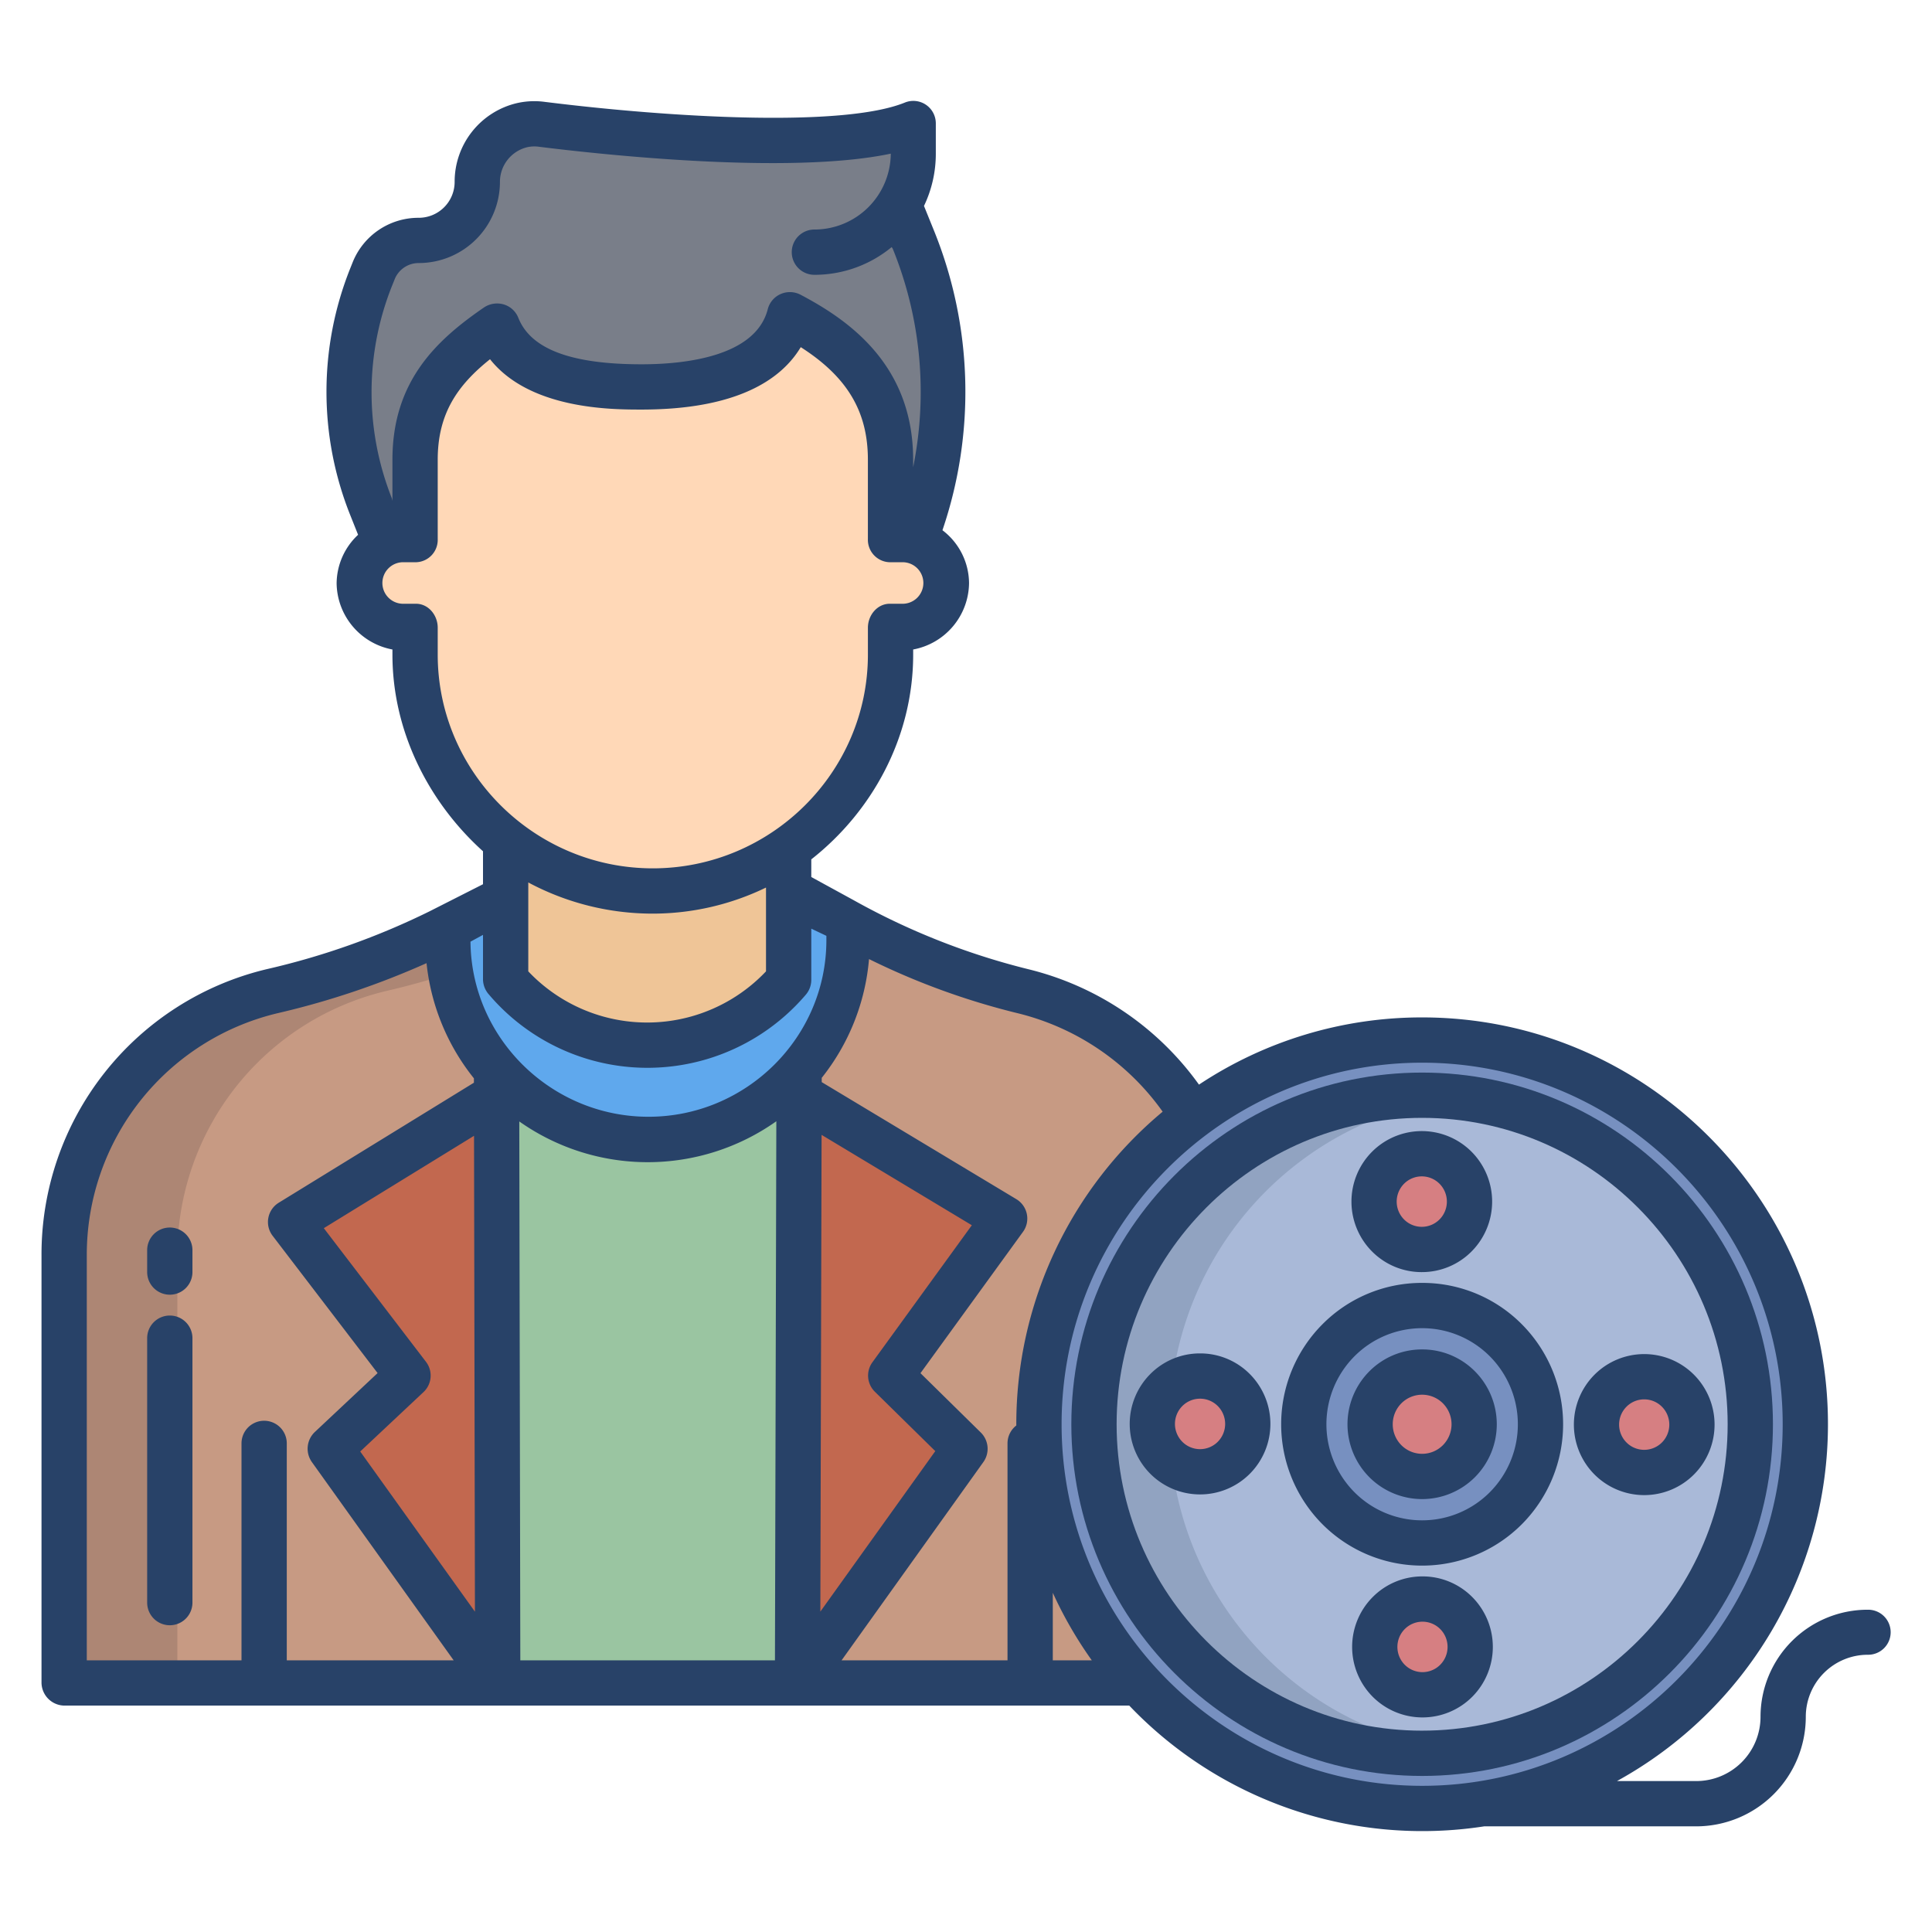 <svg id="Layer_1" height="512" viewBox="0 0 512 512" width="512" xmlns="http://www.w3.org/2000/svg" data-name="Layer 1"><path d="m271.052 262.655a189.619 189.619 0 0 1 -46.1-18.123l.044.278-.085-.28c-.41-.22-.957-.44-1.368-.66l-14.543-7.9-75 2.06-15.45 7.82-1.965 1.03a205.28 205.28 0 0 1 -44.347 15.77 72.028 72.028 0 0 0 -55.238 70.03v113.32h298l1.285-150.14a72.51 72.51 0 0 0 -45.233-33.205z" fill="#c79a83"/><path d="m134 238.03-15.45 7.82-1.965 1.03a205.28 205.28 0 0 1 -44.347 15.77 72.028 72.028 0 0 0 -55.238 70.03v113.32h30v-113.32a72.028 72.028 0 0 1 55.238-70.03 205.28 205.28 0 0 0 44.347-15.77l1.965-1.03 15.45-7.82z" fill="#ad8674"/><path d="m238.28 54.21 3.79 9.5a108.3 108.3 0 0 1 .22 79.64 11.618 11.618 0 0 0 -3.36-.49h-3.14v-21.03c0-9.52-2.69-17.05-7.35-23.23s-11.29-11.04-19.18-15.19c-3.57 14.02-19.78 19.13-39.23 19.13-17.93 0-33.11-3.52-38.17-15.91l-.08-.2c-13.01 8.94-21.54 18.44-21.54 35.4v21.03h-3.14a11.786 11.786 0 0 0 -4.87 1.05l-3.82-9.6a82.335 82.335 0 0 1 0-61l.59-1.5a12.879 12.879 0 0 1 11.97-8.1 15.5 15.5 0 0 0 15.52-15.48 15.5 15.5 0 0 1 11.96-15.08 14.65 14.65 0 0 1 5.2-.2c11.14 1.39 75.85 8.95 98.42-.21v7.9a26.092 26.092 0 0 1 -3.79 13.57z" fill="#797e89"/><path d="m266.24 322.93-30.19 41.61 19.68 19.34-44.38 61.96.4-155.67h.02z" fill="#c2684f"/><path d="m223.46 243.87c.41.22.81.44 1.22.66l-.15.28v4.35a52.927 52.927 0 0 1 -90.31 37.33c-.91-.91-1.79-1.85-2.63-2.82a52.51 52.51 0 0 1 -12.87-34.51v-3.31l15.62-7.82v21.67a49.027 49.027 0 0 0 74.72 0v-23.73z" fill="#5fa8ed"/><path d="m211.77 283.55-.02 6.62-.4 155.67h-79.45l-.3-155.55-.01-6.62c.84.97 1.72 1.91 2.63 2.82a52.987 52.987 0 0 0 77.55-2.94z" fill="#9ac5a1"/><path d="m131.6 290.29.3 155.55-44.38-61.96 20.61-19.34-31.12-40.69 54.58-33.56z" fill="#c2684f"/><path d="m208.7 224.88-74.7-2.05v36.87a49.33 49.33 0 0 0 75 0v-34.6z" fill="#efc597"/><path d="m316.12 295.85a100.96 100.96 0 0 1 60.76-20.23c56.08 0 101.55 45.59 101.55 101.82a101.547 101.547 0 0 1 -202.98 4.97c-.08-1.65-.12-3.3-.12-4.97a101.761 101.761 0 0 1 40.79-81.59z" fill="#7790c0"/><path d="m376.88 290.24a87.2 87.2 0 1 1 -86.96 87.2 87.086 87.086 0 0 1 86.96-87.2z" fill="#a9b9d8"/><path d="m399.07 355.2a31.42 31.42 0 1 1 -44.38 0 31.524 31.524 0 0 1 44.38 0z" fill="#7790c0"/><ellipse cx="435.735" cy="377.53" fill="#d67f82" rx="12.649" ry="12.686"/><ellipse cx="376.885" cy="377.44" fill="#d67f82" rx="13.795" ry="13.832"/><ellipse cx="376.975" cy="436.45" fill="#d67f82" rx="12.649" ry="12.686"/><path d="m385.74 309.47a12.668 12.668 0 1 1 -17.89 0 12.711 12.711 0 0 1 17.89 0z" fill="#d67f82"/><path d="m134.34 222.83a62.719 62.719 0 0 1 -24.1-49.36v-7.12h-3.14a11.745 11.745 0 1 1 0-23.49h3.14v-21.03c0-16.96 8.53-26.46 21.54-35.4l.08.2c5.06 12.39 20.24 15.91 38.17 15.91 19.45 0 35.66-5.11 39.23-19.13 7.89 4.15 14.52 9 19.18 15.19s7.35 13.71 7.35 23.23v21.03h3.14a11.618 11.618 0 0 1 3.36.49 11.743 11.743 0 0 1 -3.36 23h-3.14v7.12a62.812 62.812 0 0 1 -101.45 49.36z" fill="#ffd8b7"/><path d="m309.92 377.44a87.121 87.121 0 0 1 76.96-86.623 87.2 87.2 0 1 0 0 173.246 87.121 87.121 0 0 1 -76.96-86.623z" fill="#91a3c1"/><ellipse cx="318.025" cy="377.35" fill="#d67f82" rx="12.649" ry="12.686"/><g fill="#284268"><path d="m45 325.309a6 6 0 0 0 -6 6v5.8a6 6 0 0 0 12 0v-5.8a6 6 0 0 0 -6-6z"/><path d="m45 348.632a6 6 0 0 0 -6 6v70.076a6 6 0 0 0 12 0v-70.076a6 6 0 0 0 -6-6z"/><path d="m495 426.593a28.394 28.394 0 0 0 -28.443 28.373 17.042 17.042 0 0 1 -17.103 17.034h-20.942a107.946 107.946 0 0 0 55.917-94.557c0-59.452-48.246-107.819-107.548-107.819a106.724 106.724 0 0 0 -59.141 17.812 78.621 78.621 0 0 0 -45.373-30.622 186.761 186.761 0 0 1 -46.056-18.208l-11.311-6.186v-4.678c16-12.568 27-32.216 27-54.274v-1.346a18.111 18.111 0 0 0 14.807-17.522 17.751 17.751 0 0 0 -7.049-14.085 113.772 113.772 0 0 0 -2.092-79.027l-2.8-6.913a31.916 31.916 0 0 0 3.134-13.934v-7.9a5.955 5.955 0 0 0 -8.207-5.559c-16.32 6.618-61.593 4.039-95.411-.182a20.733 20.733 0 0 0 -7.307.31 21.4 21.4 0 0 0 -16.591 20.921 9.513 9.513 0 0 1 -9.518 9.487 18.781 18.781 0 0 0 -17.538 11.873l-.6 1.5a88.007 88.007 0 0 0 0 65.446l2.069 5.189a17.787 17.787 0 0 0 -5.689 12.874 18.1 18.1 0 0 0 14.792 17.522v1.346c0 20.84 10 39.527 24 52.128v8.733l-14.185 7.191a197.035 197.035 0 0 1 -43.015 15.294 77.695 77.695 0 0 0 -59.8 75.868v113.161a6.136 6.136 0 0 0 6 6.157h282.265a107.308 107.308 0 0 0 94.076 32h56.113a29.056 29.056 0 0 0 29.1-29.034 16.436 16.436 0 0 1 16.446-16.438 5.968 5.968 0 1 0 0-11.935zm-391.021-351.061.6-1.5a6.843 6.843 0 0 1 6.392-4.322 21.527 21.527 0 0 0 21.519-21.487 9.45 9.45 0 0 1 7.328-9.236 8.858 8.858 0 0 1 3.082-.087c16.081 2.009 66.254 7.509 93.164 1.818a20.24 20.24 0 0 1 -20.242 20.11 6 6 0 0 0 0 12 32.128 32.128 0 0 0 20.487-7.352l.284.457a100.8 100.8 0 0 1 5.4 57.906v-2.009c0-25.154-17.074-37-29.84-43.727a6.109 6.109 0 0 0 -5.285-.174 6.031 6.031 0 0 0 -3.4 4c-3.241 12.713-22.341 14.611-33.431 14.611-18.577 0-29.248-3.976-32.607-12.153l-.07-.169a6 6 0 0 0 -3.831-3.532 6.264 6.264 0 0 0 -5.267.794c-12.537 8.62-24.262 19.474-24.262 40.35v10.908l-.14-.648a76.065 76.065 0 0 1 .119-56.558zm12.021 97.936v-7.116c0-3.314-2.45-6.352-5.763-6.352h-3.137a5.506 5.506 0 1 1 0-11h3.139a5.927 5.927 0 0 0 5.761-6.143v-21.027c0-12.227 5.257-19.759 13.862-26.632 10.585 13.341 32.347 13.343 40.109 13.343 25.305 0 37.071-7.919 42.237-16.541 12.309 7.869 17.792 17.051 17.792 29.83v21.027a5.952 5.952 0 0 0 5.8 6.143h3.139a5.506 5.506 0 1 1 0 11h-3.139c-3.314 0-5.795 3.038-5.795 6.352v7.116c0 31.237-25.692 56.651-57 56.651s-57.005-25.414-57.005-56.651zm87 61.742v22.209a43.365 43.365 0 0 1 -63 0v-23.559a69.816 69.816 0 0 0 32.818 8.259 68.8 68.8 0 0 0 30.182-6.909zm-75 12.541v11.954a6.178 6.178 0 0 0 1.595 3.884 55.144 55.144 0 0 0 83.967 0 6.015 6.015 0 0 0 1.438-3.884v-13.6l4 1.9v1.148c0 25.8-21.275 46.8-47.138 46.8-25.729 0-46.963-20.778-47.179-46.4zm-52 192.249v-57.485a6 6 0 0 0 -12 0v57.485h-41v-107.318a65.808 65.808 0 0 1 50.678-64.2 216.073 216.073 0 0 0 39.361-13.238 58.441 58.441 0 0 0 12.554 30.529v1.155l-51.724 31.808a6 6 0 0 0 -1.624 8.756l27.822 36.387-16.649 15.629a6.105 6.105 0 0 0 -.772 7.947l37.576 52.545zm19.462-55.339 16.772-15.744a6 6 0 0 0 .66-8.019l-27.082-35.419 39.81-24.479.241 126.11zm109.907 55.339h-67.481l-.274-142.807a59.006 59.006 0 0 0 68.122-.049zm12.358-139.247 39.817 23.947-26.351 36.32a6 6 0 0 0 .651 7.8l16.017 15.741-30.461 42.532zm49.273 81.762v57.485h-43.969l37.576-52.545a6.054 6.054 0 0 0 -.672-7.812l-16-15.739 27.165-37.446a6.006 6.006 0 0 0 -1.765-8.672l-51.57-31.012v-1.131a58.428 58.428 0 0 0 12.535-31.479 191.594 191.594 0 0 0 39.274 14.321 66.551 66.551 0 0 1 38.543 26.122 107.745 107.745 0 0 0 -38.786 82.836v.327a5.983 5.983 0 0 0 -2.331 4.745zm12 57.485v-17.9a107.963 107.963 0 0 0 10.335 17.9zm97.881 33.262c-52.685 0-95.548-42.985-95.548-95.819s42.863-95.819 95.548-95.819 95.548 42.984 95.548 95.819-42.863 95.819-95.548 95.819z"/><path d="m376.881 357.612a19.645 19.645 0 0 0 -14 5.813 19.882 19.882 0 0 0 0 28.034 19.766 19.766 0 0 0 28 0 19.883 19.883 0 0 0 0-28.034 19.642 19.642 0 0 0 -14-5.813zm5.506 25.374a7.768 7.768 0 0 1 -11.012 0 7.862 7.862 0 0 1 0-11.086 7.77 7.77 0 0 1 11.011 0 7.861 7.861 0 0 1 .001 11.086z"/><path d="m376.972 417.764a18.508 18.508 0 0 0 -13.194 5.478 18.732 18.732 0 0 0 0 26.413 18.628 18.628 0 0 0 26.389 0 18.734 18.734 0 0 0 0-26.414 18.509 18.509 0 0 0 -13.195-5.477zm4.7 23.418a6.627 6.627 0 0 1 -9.395 0 6.712 6.712 0 0 1 0-9.465 6.628 6.628 0 0 1 9.395 0 6.713 6.713 0 0 1 -.003 9.465z"/><path d="m448.93 364.327a18.626 18.626 0 0 0 -26.388 0 18.733 18.733 0 0 0 0 26.413 18.628 18.628 0 0 0 26.388 0 18.734 18.734 0 0 0 0-26.413zm-8.5 17.939a6.629 6.629 0 0 1 -9.4 0 6.715 6.715 0 0 1 0-9.466 6.629 6.629 0 0 1 9.4 0 6.714 6.714 0 0 1 .003 9.466z"/><path d="m376.791 337.122a18.513 18.513 0 0 0 13.194-5.478 18.734 18.734 0 0 0 0-26.414 18.626 18.626 0 0 0 -26.388 0 18.733 18.733 0 0 0 0 26.413 18.51 18.51 0 0 0 13.194 5.479zm-4.7-23.418a6.625 6.625 0 0 1 9.394 0 6.713 6.713 0 0 1 0 9.465 6.626 6.626 0 0 1 -9.395 0 6.713 6.713 0 0 1 .004-9.469z"/><path d="m318.027 358.667a18.511 18.511 0 0 0 -13.194 5.478 18.734 18.734 0 0 0 0 26.414 18.629 18.629 0 0 0 26.389 0 18.733 18.733 0 0 0 0-26.413 18.508 18.508 0 0 0 -13.195-5.479zm4.7 23.418a6.628 6.628 0 0 1 -9.4 0 6.712 6.712 0 0 1 0-9.465 6.629 6.629 0 0 1 9.4 0 6.715 6.715 0 0 1 -.001 9.465z"/><path d="m376.881 339.981a37.091 37.091 0 0 0 -26.435 10.978 37.565 37.565 0 0 0 0 52.967 37.318 37.318 0 0 0 52.871 0 37.567 37.567 0 0 0 0-52.967 37.093 37.093 0 0 0 -26.436-10.978zm17.939 55.471a25.318 25.318 0 0 1 -35.878 0 25.545 25.545 0 0 1 0-36.019 25.317 25.317 0 0 1 35.877 0 25.546 25.546 0 0 1 .001 36.019z"/><path d="m376.881 284.244c-51.261 0-92.966 41.809-92.966 93.2s41.7 93.2 92.966 93.2 92.966-41.808 92.966-93.2-41.704-93.2-92.966-93.2zm0 174.4c-44.645 0-80.966-36.425-80.966-81.2s36.321-81.2 80.966-81.2 80.966 36.426 80.966 81.2-36.321 81.197-80.966 81.197z"/></g></svg>